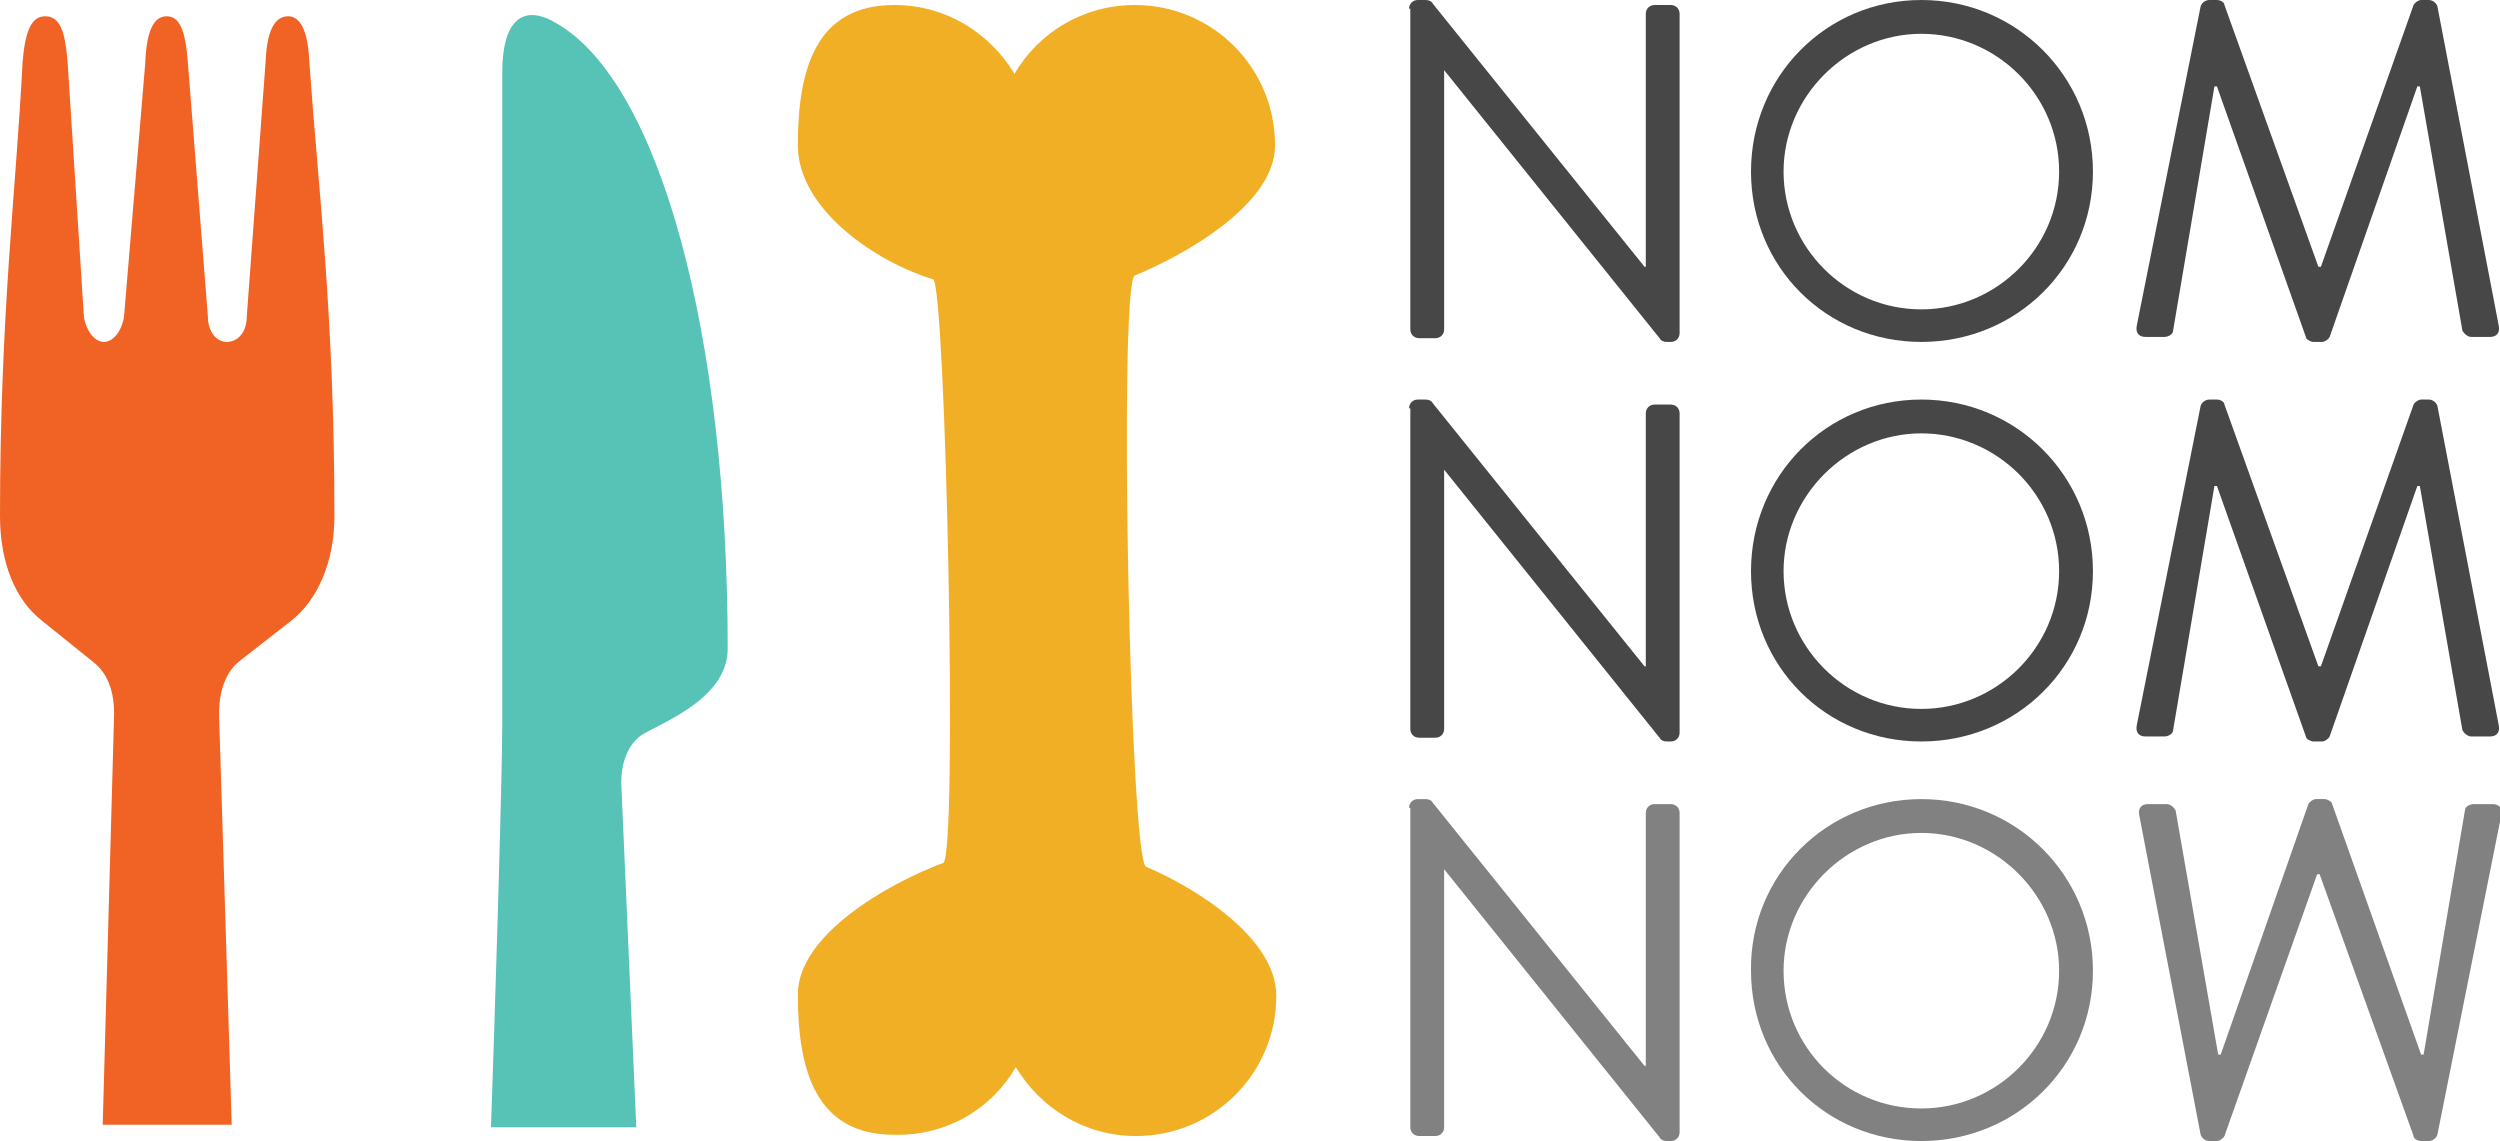 <?xml version="1.0" encoding="utf-8"?>
<!-- Generator: Adobe Illustrator 19.1.0, SVG Export Plug-In . SVG Version: 6.00 Build 0)  -->
<!DOCTYPE svg PUBLIC "-//W3C//DTD SVG 1.1//EN" "http://www.w3.org/Graphics/SVG/1.1/DTD/svg11.dtd">
<svg version="1.1" id="Layer_2" xmlns="http://www.w3.org/2000/svg" xmlns:xlink="http://www.w3.org/1999/xlink" x="0px" y="0px"
	 viewBox="0 0 199.6 91.1" style="enable-background:new 0 0 199.6 91.1;" xml:space="preserve">
<style type="text/css">
	.st0{fill:#F06324;}
	.st1{fill:#57C2B6;}
	.st2{fill:#F0AF25;}
	.st3{fill:#474747;}
	.st4{fill:#818181;}
</style>
<g>
	<path id="XMLID_114_" class="st0" d="M26.7,41.2c0,3.6-1.3,6.7-3.5,8.4l-4.1,3.2c-1,0.8-1.7,2.3-1.6,4.6l1,32.4H8.2l0.9-32.4
		c0.1-2.3-0.6-3.7-1.6-4.5l-4.1-3.3C1.2,47.9,0,44.9,0,41.2C0,25.1,1.3,15,1.8,5c0.2-2.5,0.7-3.7,1.8-3.7c1.2,0,1.6,1.2,1.8,3.7
		l1.3,20.3c0.2,1.2,0.9,2,1.6,2c0.7,0,1.4-0.8,1.6-2L11.6,5c0.1-2.6,0.7-3.7,1.7-3.7c1,0,1.5,1,1.7,3.7l1.6,20.3c0,1.2,0.7,2,1.5,2
		c0.9,0,1.6-0.8,1.6-2L21.2,5c0.1-2.5,0.7-3.7,1.8-3.7c1,0,1.6,1.2,1.7,3.7C25.4,15,26.7,25.1,26.7,41.2z"/>
	<path id="XMLID_113_" class="st1" d="M40.1,57.9V5.8c0-4.4,1.8-5.5,4.4-3.9c8.2,4.8,13.6,24.8,13.6,49.9c0,4-5.3,5.9-6.9,6.9
		c-1,0.7-1.6,2.1-1.6,3.8L50.8,90H39.2C39.4,84.5,40.1,62.5,40.1,57.9L40.1,57.9z"/>
	<path id="XMLID_112_" class="st2" d="M81.1,85.2c2,3.3,5.5,5.5,9.6,5.5c6.2,0,11.2-5,11.2-11.2c0-4.6-6.4-8.6-10.4-10.3
		c-1.3-0.6-2.2-46.6-0.9-47.2c4.1-1.7,11.2-5.7,11.2-10.4c0-6.2-5-11.2-11.2-11.2c-4.1,0-7.7,2.2-9.6,5.5c-2-3.3-5.5-5.5-9.6-5.5
		c-6.2,0-7.7,5-7.7,11.2c0,5.1,6.2,9.3,10.8,10.7c1,0.3,2,46.2,0.8,46.6c-4.3,1.6-11.6,5.7-11.6,10.5c0,6.2,1.5,11.2,7.7,11.2
		C75.6,90.7,79.2,88.5,81.1,85.2z"/>
	<g>
		<g>
			<path class="st3" d="M112.5,0.7c0-0.4,0.3-0.7,0.7-0.7h0.6c0.3,0,0.5,0.1,0.6,0.3l16.9,21c0,0,0,0,0.1,0V1.1
				c0-0.4,0.3-0.7,0.7-0.7h1.3c0.4,0,0.7,0.3,0.7,0.7v25.5c0,0.4-0.3,0.7-0.7,0.7h-0.3c-0.3,0-0.5-0.1-0.6-0.3L115.3,5.6h0v20.7
				c0,0.4-0.3,0.7-0.7,0.7h-1.3c-0.4,0-0.7-0.3-0.7-0.7V0.7z"/>
			<path class="st3" d="M153.4,0c7.6,0,13.7,6.1,13.7,13.7s-6.1,13.6-13.7,13.6s-13.6-6-13.6-13.6S145.8,0,153.4,0z M153.4,24.7
				c6,0,11-4.9,11-11s-5-11-11-11c-6,0-11,5-11,11S147.3,24.7,153.4,24.7z"/>
			<path class="st3" d="M175.7,0.5c0.1-0.3,0.4-0.5,0.7-0.5h0.6c0.3,0,0.6,0.2,0.6,0.4l7.5,20.9c0.1,0,0.1,0,0.2,0l7.4-20.9
				c0.1-0.2,0.4-0.4,0.6-0.4h0.6c0.3,0,0.6,0.2,0.7,0.5l4.9,25.5c0.1,0.5-0.1,0.9-0.7,0.9h-1.5c-0.3,0-0.6-0.3-0.7-0.5l-3.4-19.5
				c0,0-0.1,0-0.2,0l-7,20c-0.1,0.2-0.4,0.4-0.6,0.4h-0.7c-0.2,0-0.6-0.2-0.6-0.4l-7.1-20c0,0-0.1,0-0.2,0l-3.3,19.5
				c0,0.3-0.4,0.5-0.7,0.5h-1.5c-0.6,0-0.8-0.4-0.7-0.9L175.7,0.5z"/>
		</g>
		<g>
			<path class="st3" d="M112.5,32.6c0-0.4,0.3-0.7,0.7-0.7h0.6c0.3,0,0.5,0.1,0.6,0.3l16.9,21c0,0,0,0,0.1,0V33
				c0-0.4,0.3-0.7,0.7-0.7h1.3c0.4,0,0.7,0.3,0.7,0.7v25.5c0,0.4-0.3,0.7-0.7,0.7h-0.3c-0.3,0-0.5-0.1-0.6-0.3l-17.2-21.4h0v20.7
				c0,0.4-0.3,0.7-0.7,0.7h-1.3c-0.4,0-0.7-0.3-0.7-0.7V32.6z"/>
			<path class="st3" d="M153.4,31.9c7.6,0,13.7,6.1,13.7,13.7s-6.1,13.6-13.7,13.6s-13.6-6-13.6-13.6S145.8,31.9,153.4,31.9z
				 M153.4,56.6c6,0,11-4.9,11-11s-5-11-11-11c-6,0-11,5-11,11S147.3,56.6,153.4,56.6z"/>
			<path class="st3" d="M175.7,32.4c0.1-0.3,0.4-0.5,0.7-0.5h0.6c0.3,0,0.6,0.2,0.6,0.4l7.5,20.9c0.1,0,0.1,0,0.2,0l7.4-20.9
				c0.1-0.2,0.4-0.4,0.6-0.4h0.6c0.3,0,0.6,0.2,0.7,0.5l4.9,25.5c0.1,0.5-0.1,0.9-0.7,0.9h-1.5c-0.3,0-0.6-0.3-0.7-0.5l-3.4-19.5
				c0,0-0.1,0-0.2,0l-7,20c-0.1,0.2-0.4,0.4-0.6,0.4h-0.7c-0.2,0-0.6-0.2-0.6-0.4l-7.1-20c0,0-0.1,0-0.2,0l-3.3,19.5
				c0,0.3-0.4,0.5-0.7,0.5h-1.5c-0.6,0-0.8-0.4-0.7-0.9L175.7,32.4z"/>
		</g>
		<g>
			<path class="st4" d="M112.5,64.5c0-0.4,0.3-0.7,0.7-0.7h0.6c0.3,0,0.5,0.1,0.6,0.3l16.9,21c0,0,0,0,0.1,0V64.9
				c0-0.4,0.3-0.7,0.7-0.7h1.3c0.4,0,0.7,0.3,0.7,0.7v25.5c0,0.4-0.3,0.7-0.7,0.7h-0.3c-0.3,0-0.5-0.1-0.6-0.3l-17.2-21.4h0V90
				c0,0.4-0.3,0.7-0.7,0.7h-1.3c-0.4,0-0.7-0.3-0.7-0.7V64.5z"/>
			<path class="st4" d="M153.4,63.8c7.6,0,13.7,6.1,13.7,13.7c0,7.6-6.1,13.6-13.7,13.6c-7.6,0-13.6-6-13.6-13.6
				C139.7,69.9,145.8,63.8,153.4,63.8z M153.4,88.5c6,0,11-4.9,11-11c0-6-5-11-11-11c-6,0-11,5-11,11
				C142.4,83.6,147.3,88.5,153.4,88.5z"/>
			<path class="st4" d="M194.6,90.6c-0.1,0.3-0.4,0.5-0.7,0.5h-0.6c-0.3,0-0.6-0.2-0.6-0.4l-7.5-20.9c-0.1,0-0.1,0-0.2,0l-7.4,20.9
				c-0.1,0.2-0.4,0.4-0.6,0.4h-0.6c-0.3,0-0.6-0.2-0.7-0.5l-4.9-25.5c-0.1-0.5,0.1-0.9,0.7-0.9h1.5c0.3,0,0.6,0.3,0.7,0.5l3.4,19.5
				c0,0,0.1,0,0.2,0l7-20c0.1-0.2,0.4-0.4,0.6-0.4h0.7c0.2,0,0.6,0.2,0.6,0.4l7.1,20c0,0,0.1,0,0.2,0l3.3-19.5
				c0-0.3,0.4-0.5,0.7-0.5h1.5c0.6,0,0.8,0.4,0.7,0.9L194.6,90.6z"/>
		</g>
	</g>
</g>
</svg>
